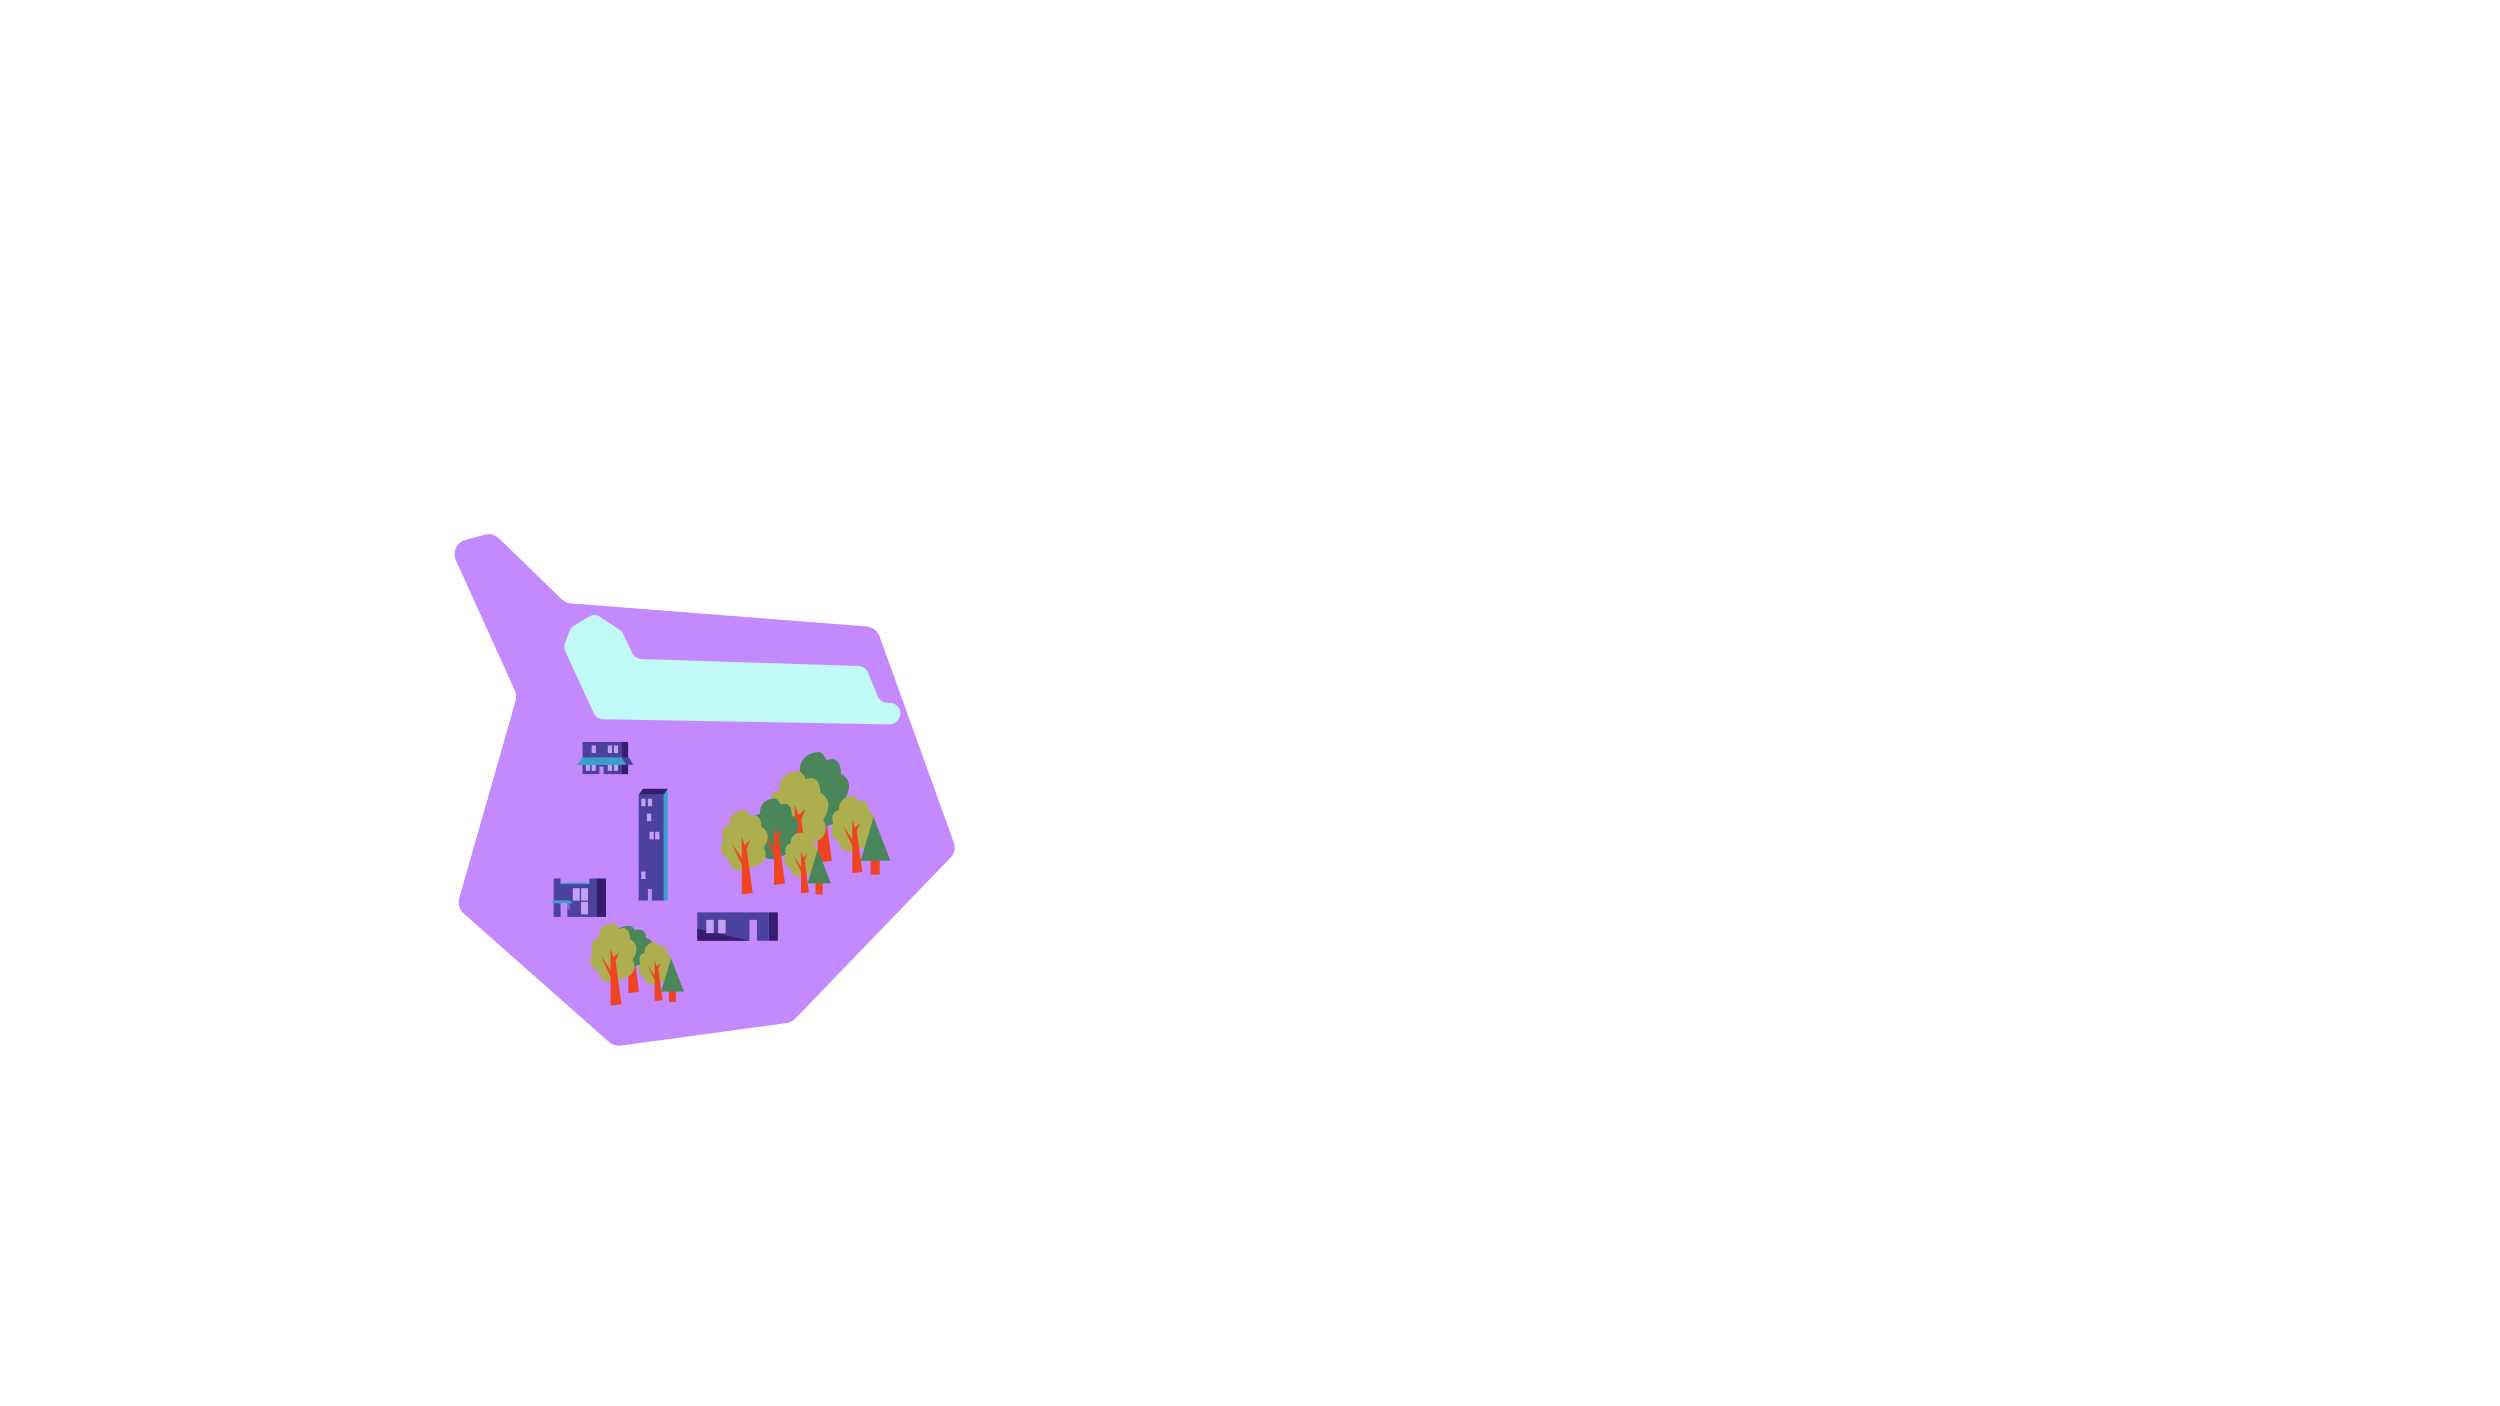 <?xml version="1.0" encoding="utf-8"?>
<!-- Generator: Adobe Illustrator 21.0.2, SVG Export Plug-In . SVG Version: 6.00 Build 0)  -->
<svg version="1.1" id="Слой_1" xmlns="http://www.w3.org/2000/svg" xmlns:xlink="http://www.w3.org/1999/xlink" x="0px" y="0px"
	 viewBox="0 0 1366 768" style="enable-background:new 0 0 1366 768;" xml:space="preserve">
<style type="text/css">
	.st0{opacity:0.9;fill:#BF7DFF;}
	.st1{fill:#C0F9F6;}
	.st2{fill:#EF4424;}
	.st3{fill:#4A865A;}
	.st4{fill:#ADAF4F;}
	.st5{fill:#4D419F;}
	.st6{fill:#361C6E;}
	.st7{fill:#E66A46;}
	.st8{fill:#C2A0F6;}
	.st9{fill:#3A9FCB;}
	.st10{opacity:0.4;fill:#C2A0F6;}
</style>
<path class="st0" d="M254.4,295l10.4-2.8c2.8-0.8,5.8,0,7.9,2l34.2,33.2c1.4,1.3,3.2,2.2,5.1,2.3l161.5,12.6c3.2,0.3,6,2.4,7.1,5.4
	l40.5,112.5c1.1,3,0.4,6.3-1.8,8.5l-84.8,87.9c-1.3,1.3-3,2.2-4.8,2.4l-90.4,12.3c-2.4,0.3-4.8-0.4-6.6-2l-79.3-70.1
	c-2.4-2.1-3.3-5.4-2.5-8.4l30.8-107.8c0.5-1.9,0.4-3.9-0.4-5.7l-32.2-71.1C247,301.7,249.5,296.3,254.4,295z"/>
<path class="st1" d="M309,356.2l15.4,33.4c1,2.1,3,3.4,5.3,3.4l156.2,2.8c4.3,0.1,7.2-4.3,5.6-8.2l0,0c-0.9-2.2-3.1-3.6-5.5-3.6h-1
	c-2.4,0-4.6-1.5-5.5-3.7l-5.1-12.7c-0.9-2.2-3-3.6-5.3-3.7l-118.5-3.8c-2.2-0.1-4.2-1.4-5.2-3.4l-4.8-10.2c-0.5-1-1.2-1.8-2.1-2.4
	l-10.5-7c-1.9-1.3-4.4-1.3-6.4-0.1l-8,4.9c-1.1,0.7-2,1.8-2.5,3l-2.5,6.8C308.3,353.2,308.4,354.8,309,356.2z"/>
<polygon class="st2" points="446.8,430.5 446.8,446 439.5,434.8 446.8,450.7 446.8,471.2 454.5,470.4 450.4,439.6 452.7,433.2 
	448.9,436.9 "/>
<path class="st3" d="M446.8,411c0,0-10.3,0.1-9.8,11c-0.5-0.5-7.1,0.4-4.3,10.6c0,0-5.7,8.2,4,13.1c0,0,1.8,13.1,17.1,4.9
	c0,0,12.9-2.5,7.3-13.4c0,0,7.3-9.7-1.6-14.4c0,0,0.4-10.7-7.9-7.4C451.5,415.3,449.7,410.4,446.8,411z"/>
<path class="st4" d="M435.5,421.4c0,0-10.3,0.1-9.8,11c-0.5-0.5-7.1,0.4-4.3,10.6c0,0-5.7,8.2,4,13.1c0,0,1.8,13.1,17.1,4.9
	c0,0,12.9-2.5,7.3-13.4c0,0,7.3-9.7-1.6-14.4c0,0,0.4-10.7-7.9-7.4C440.2,425.7,438.4,420.8,435.5,421.4z"/>
<polygon class="st2" points="434.2,439.5 434.2,453.8 426.9,443.5 434.2,458.2 434.2,477.1 441.9,476.3 437.8,447.9 440.1,441.9 
	436.3,445.4 "/>
<polyline class="st2" points="475.7,469 475.7,477.9 480.7,477.9 480.7,469 "/>
<path class="st4" d="M465.5,435c0,0-7.4,0.1-7.1,7.9c-0.3-0.4-5.2,0.3-3.1,7.6c0,0-4.1,5.9,2.9,9.4c0,0,1.3,9.4,12.3,3.5
	c0,0,9.3-1.8,5.3-9.7c0,0,5.3-7-1.2-10.4c0,0,0.3-7.7-5.7-5.4C468.9,438.1,467.6,434.5,465.5,435z"/>
<polygon class="st2" points="465.7,447.7 465.7,458.8 460.4,450.8 465.7,462.3 465.7,477.1 471.2,476.4 468.2,454.2 469.9,449.6 
	467.2,452.3 "/>
<polygon class="st3" points="477.3,446.5 470.2,470.3 486.5,470.3 "/>
<path class="st3" d="M422.9,436.3c0,0-8,0.1-7.7,8.6c-0.4-0.4-5.6,0.3-3.4,8.3c0,0-4.4,6.4,3.1,10.3c0,0,1.4,10.3,13.4,3.8
	c0,0,10.1-2,5.7-10.5c0,0,5.7-7.6-1.3-11.3c0,0,0.3-8.4-6.2-5.8C426.6,439.7,425.2,435.8,422.9,436.3z"/>
<polyline class="st2" points="445.6,481.7 445.6,488.7 449.5,488.7 449.5,481.7 "/>
<path class="st4" d="M437.5,455c0,0-5.8,0.1-5.6,6.2c-0.3-0.3-4,0.3-2.4,6c0,0-3.2,4.6,2.3,7.4c0,0,1,7.4,9.7,2.8
	c0,0,7.3-1.4,4.1-7.6c0,0,4.1-5.5-0.9-8.2c0,0,0.3-6.1-4.5-4.2C440.2,457.5,439.2,454.7,437.5,455z"/>
<polygon class="st2" points="437.7,465 437.7,473.8 433.5,467.4 437.7,476.4 437.7,488.1 442,487.6 439.7,470.1 441,466.5 
	438.8,468.6 "/>
<polygon class="st3" points="446.8,464.1 441.3,482.7 454,482.7 "/>
<polygon class="st2" points="422.9,451.5 422.9,463.7 417.2,454.9 422.9,467.4 422.9,483.5 428.9,482.8 425.7,458.6 427.5,453.6 
	424.5,456.5 "/>
<path class="st4" d="M406.2,442.6c0,0-8,0.1-7.7,8.6c-0.4-0.4-5.6,0.3-3.4,8.3c0,0-4.4,6.4,3.1,10.3c0,0,1.4,10.3,13.4,3.8
	c0,0,10.1-2,5.7-10.5c0,0,5.7-7.6-1.3-11.3c0,0,0.3-8.4-6.2-5.8C410,446,408.6,442.2,406.2,442.6z"/>
<polygon class="st2" points="405.3,456.8 405.3,468.9 399.5,460.2 405.3,472.6 405.3,488.7 411.3,488 408,463.9 409.9,458.9 
	406.9,461.8 "/>
<polygon class="st2" points="343.3,511.3 343.3,523.2 337.7,514.6 343.3,526.8 343.3,542.6 349.2,541.9 346,518.3 347.8,513.4 
	344.9,516.2 "/>
<path class="st3" d="M343.3,505.9c0,0-7.9,0.1-7.5,6c-0.4-0.3-5.5,0.2-3.3,5.7c0,0-4.3,4.4,3.1,7.1c0,0,1.4,7.1,13.1,2.7
	c0,0,9.9-1.4,5.6-7.3c0,0,5.6-5.3-1.3-7.8c0,0,0.3-5.8-6-4C346.9,508.2,345.5,505.5,343.3,505.9z"/>
<path class="st4" d="M334.6,504.4c0,0-7.9,0.1-7.5,8.4c-0.4-0.4-5.5,0.3-3.3,8.1c0,0-4.3,6.3,3.1,10c0,0,1.4,10,13.1,3.8
	c0,0,9.9-1.9,5.6-10.3c0,0,5.6-7.4-1.3-11.1c0,0,0.3-8.2-6-5.7C338.3,507.7,336.9,503.9,334.6,504.4z"/>
<polygon class="st2" points="333.6,518.2 333.6,530.1 328,521.5 333.6,533.7 333.6,549.4 339.6,548.8 336.4,525.2 338.2,520.3 
	335.2,523.1 "/>
<polyline class="st2" points="365.5,540.8 365.5,547.6 369.3,547.6 369.3,540.8 "/>
<path class="st4" d="M357.6,514.8c0,0-5.7,0.1-5.4,6.1c-0.3-0.3-3.9,0.2-2.4,5.8c0,0-3.1,4.5,2.2,7.2c0,0,1,7.2,9.5,2.7
	c0,0,7.2-1.4,4-7.4c0,0,4-5.3-0.9-8c0,0,0.2-5.9-4.4-4.1C360.2,517.1,359.3,514.4,357.6,514.8z"/>
<polygon class="st2" points="357.7,524.5 357.7,533.1 353.7,526.9 357.7,535.7 357.7,547 362,546.5 359.7,529.5 361,526 358.9,528 
	"/>
<polygon class="st3" points="366.7,523.6 361.2,541.8 373.7,541.8 "/>
<g>
	<polygon class="st5" points="339.5,405.4 339.5,423 329.8,423 329.8,418.8 327.5,418.8 327.5,423 318.3,423 318.3,405.4 	"/>
	<rect x="339.5" y="405.4" class="st6" width="3.7" height="17.6"/>
	<polygon class="st7" points="339.5,413.8 328.4,413.8 339.5,413.8 	"/>
	<polygon class="st7" points="325.4,413.8 328.4,413.8 325.4,413.8 	"/>
	<polygon class="st5" points="341.8,417.9 339.5,413.8 343.6,413.8 346,417.9 	"/>
	<rect x="323.3" y="407.3" class="st8" width="2.3" height="4.2"/>
	<rect x="332.1" y="407.3" class="st8" width="2.3" height="4.2"/>
	<rect x="332.1" y="417" class="st8" width="2.3" height="4.2"/>
	<rect x="335.4" y="417" class="st8" width="2.3" height="4.2"/>
	<rect x="320.1" y="417" class="st8" width="2.3" height="4.2"/>
	<rect x="323.3" y="417" class="st8" width="2.3" height="4.2"/>
	<rect x="335.4" y="407.3" class="st8" width="2.3" height="4.2"/>
	<polygon class="st9" points="342.3,417.9 315.1,418.1 318.3,413.9 325.4,413.8 328.4,413.8 339.5,413.8 	"/>
</g>
<g>
	<rect x="385.9" y="501.8" class="st8" width="4.1" height="7.3"/>
	<rect x="420.1" y="498.5" class="st6" width="4.9" height="15.5"/>
	<polygon class="st5" points="420.1,498.5 420.1,514 413.6,514 413.6,502.6 409.5,502.6 409.5,514 381,514 381,498.5 	"/>
	<rect x="392.4" y="502.6" class="st8" width="4.1" height="7.3"/>
	<polygon class="st6" points="409.5,514 381,514 381,507.5 	"/>
	<rect x="385.9" y="502.6" class="st8" width="4.1" height="7.3"/>
</g>
<g>
	<polygon class="st9" points="364.8,431 364.8,492 356.2,492 356.2,485.7 354,485.7 354,492 349,492 349,434.2 351.3,431 	"/>
	<polygon class="st6" points="364.8,431 362.6,434.2 349,434.2 351.3,431 	"/>
	<polygon class="st5" points="362.6,434.2 362.6,492 356.2,492 356.2,485.7 354,485.7 354,492 349,492 349,434.2 	"/>
	<rect x="350.4" y="436.4" class="st8" width="2.3" height="4.1"/>
	<rect x="354" y="436.4" class="st8" width="2.3" height="4.1"/>
	<rect x="358" y="454.5" class="st8" width="2.3" height="4.1"/>
	<rect x="354.9" y="454.5" class="st8" width="2.3" height="4.1"/>
	<rect x="353.5" y="444.6" class="st8" width="2.3" height="4.1"/>
	<rect x="350.4" y="476.2" class="st8" width="2.3" height="4.1"/>
</g>
<g>
	<polygon class="st5" points="325.8,480 325.8,501 310,501 310,492.8 306.3,492.8 306.3,501 302.5,501 302.5,480 306.3,480 
		306.3,483 322,483 322,480 	"/>
	<rect x="325.8" y="480" class="st6" width="5.3" height="21"/>
	<polygon class="st10" points="311.5,492.1 311.5,497.5 310,496.6 310,492.8 306.3,492.8 306.3,494.3 302.5,492 	"/>
	<rect x="313" y="485.3" class="st8" width="3.8" height="6.8"/>
	<rect x="317.5" y="485.3" class="st8" width="3.8" height="6.8"/>
	<rect x="317.5" y="492.8" class="st8" width="3.8" height="6.8"/>
	<rect x="306.3" y="482.3" class="st9" width="15.8" height="0.8"/>
	<polygon class="st9" points="313,493.5 301,493.5 302.6,492 309.3,492 311.5,492 312.3,492.8 	"/>
</g>
</svg>
